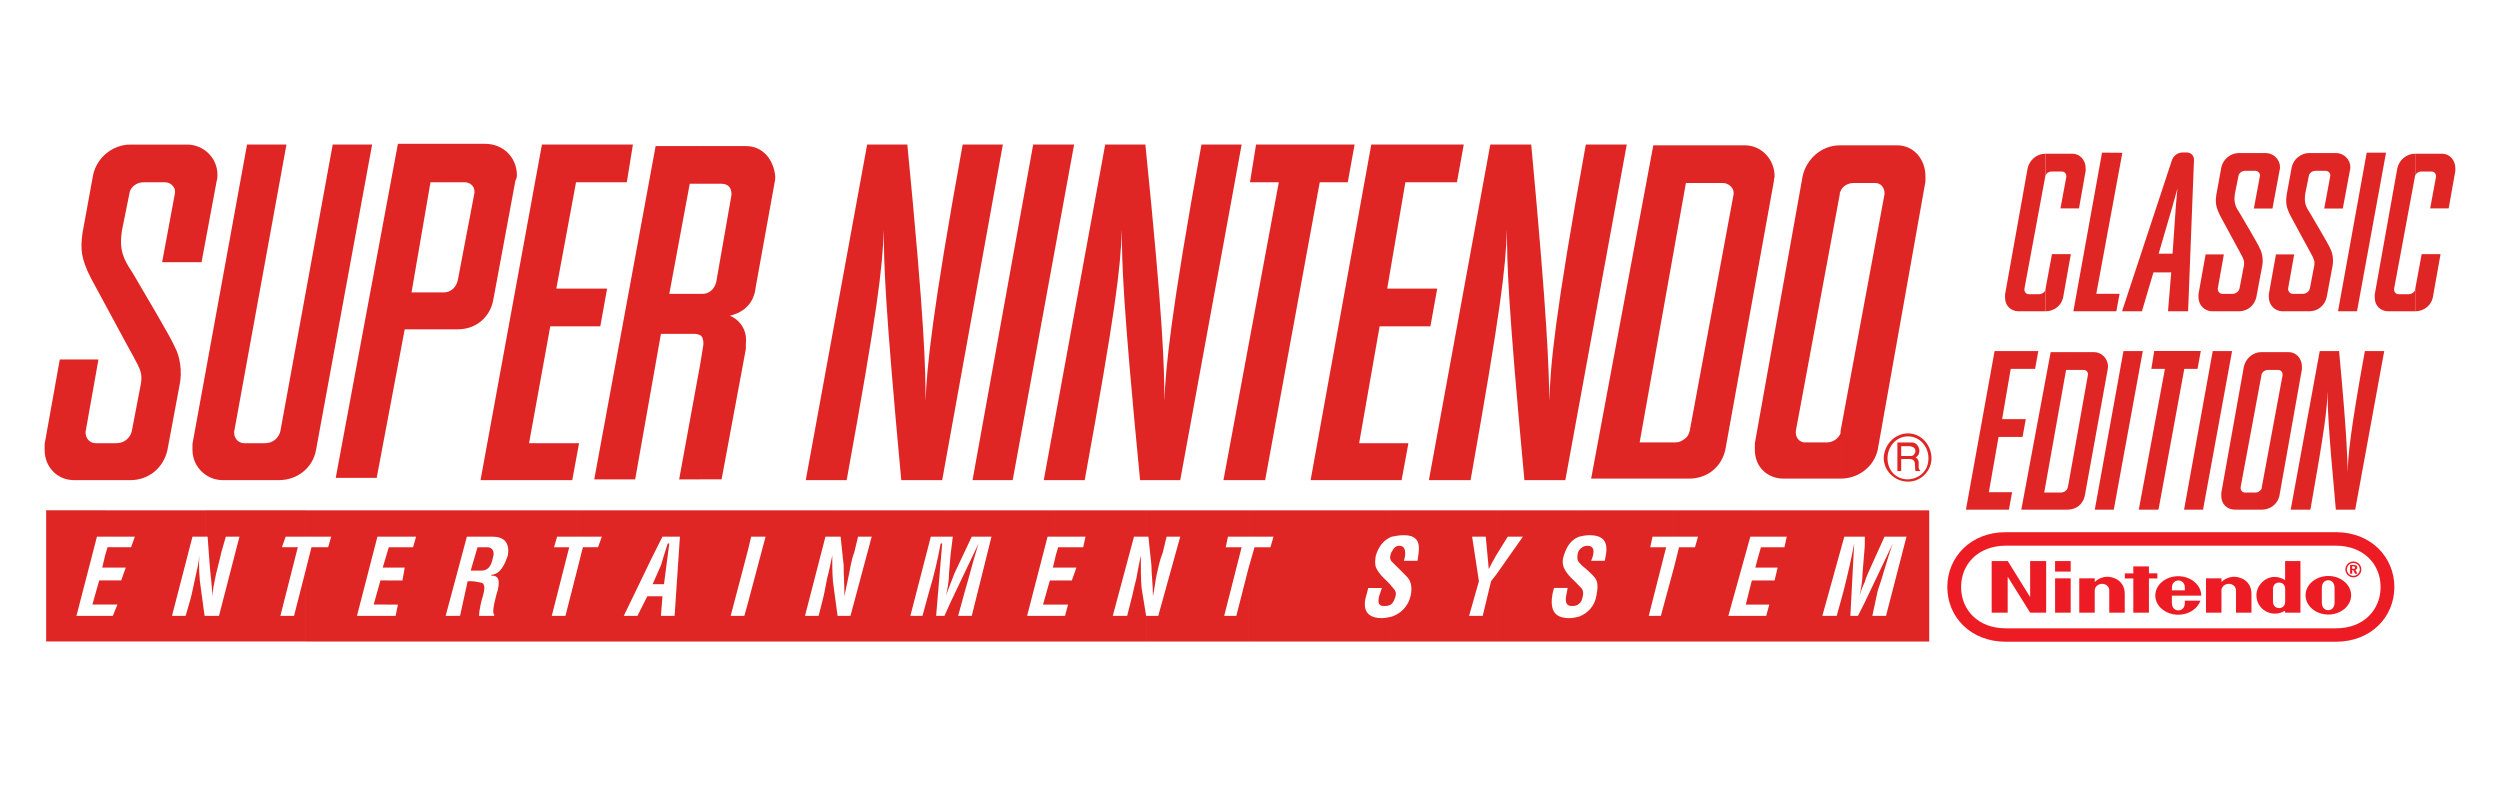 <?xml version="1.0" encoding="UTF-8"?>
<!DOCTYPE svg PUBLIC "-//W3C//DTD SVG 1.0//EN" "http://www.w3.org/TR/2001/REC-SVG-20010904/DTD/svg10.dtd">
<!-- Creator: CorelDRAW 2018 (64 Bit) -->
<svg xmlns="http://www.w3.org/2000/svg" xml:space="preserve" width="1012px" height="318px" version="1.0" shape-rendering="geometricPrecision" text-rendering="geometricPrecision" image-rendering="optimizeQuality" fill-rule="evenodd" clip-rule="evenodd"
viewBox="0 0 1012 318"
 xmlns:xlink="http://www.w3.org/1999/xlink">
 <g id="Camada_x0020_1">
  <g id="_2264214294496">
   <path fill="#0A0794" fill-rule="nonzero" d="M614.31 -1127.01l-1.93 7.51 2.04 -0.2 -0.11 -7.31zm-76.13 -0.98l-0.48 0.31 -0.77 8.81 0.01 0.13c0.03,0.27 0.24,0.49 0.56,0.45l1.52 -0.15c0.38,-0.04 1.26,-0.9 1.29,-1.29l0.67 -7.26c0.02,-0.42 -0.77,-1.21 -1.15,-1.17l-1.65 0.17zm304.34 -34.48l8.52 -0.87 -0.27 3.63 -2.16 0.22 -1.89 25.62 -4.06 0.42 1.88 -25.63 -2.29 0.24 0.27 -3.63zm-37.75 3.85l3.56 -0.36 3.44 14.8 1.26 -15.28 4.07 -0.42 -2.41 29.27 -3.56 0.37 -3.09 -16.51 -1.61 16.99 -4.2 0.42 2.54 -29.28zm-36.86 3.75l7.5 -0.76 -0.15 3.61 -4.07 0.42 -0.74 9.06 3.94 -0.4 -0.2 3.1 -4.07 0.42 -0.66 9.83 4.06 -0.42 -0.27 3.63 -8.01 0.81 2.67 -29.3zm-46.14 4.71l4.7 -0.48 2.46 16.57 5.56 -17.26 4.58 -0.47 -1.92 29.1 -3.56 0.36 0.75 -15.36 -4.82 15.77 -2.54 0.26 -2.34 -15.43 -1.22 15.8 -4.07 0.41 2.42 -29.27zm-42.08 4.28l3.56 -0.36 3.44 14.81 1.26 -15.29 4.07 -0.41 -2.41 29.27 -3.69 0.38 -2.96 -16.53 -1.61 16.99 -4.2 0.43 2.54 -29.29zm-32.8 3.35l3.69 -0.38 -2.54 29.29 -3.56 0.36 2.41 -29.27zm-33.81 3.44l4.83 -0.49 1.4 28.88 -4.83 0.5 -0.03 -6.68 -2.93 0.3 -1.74 6.85 -4.32 0.45 7.62 -29.81zm-42.33 4.31l8.52 -0.86 -0.15 3.61 -2.16 0.22 -2.01 25.63 -4.07 0.42 1.89 -25.62 -2.29 0.23 0.27 -3.63zm-36.35 3.71l8.13 -0.83c1.51,-0.15 2.6,1.08 2.46,2.7l-0.87 10.37c-0.1,1.12 -1.94,2.22 -2.93,2.74l0.51 -0.06 0.01 0.13 0.51 -0.05 0.14 0.11 0.38 -0.04 0.01 0.13 0.26 -0.02 0.01 0.12 0.13 -0.01c0.2,0.29 0.38,1.2 0.4,1.37l-0.89 11.52 -3.68 0.38c0,0 0.95,-10.21 0.97,-10.63 -0.01,-0.45 -0.15,-0.98 -0.27,-1.39 -0.06,-0.3 -0.13,-0.83 -0.5,-1.1l-2.54 0.26 -1.09 13.21 -3.69 0.37 2.54 -29.28zm-35.85 3.65l7.63 -0.78 -0.27 3.63 -3.94 0.4 -0.88 9.08 3.94 -0.4 -0.19 3.1 -3.95 0.4 -0.66 9.83 3.94 -0.4 -0.15 3.61 -8.13 0.83 2.66 -29.3zm-36.99 3.77l8.39 -0.85 -0.15 3.61 -2.16 0.22 -2.01 25.63 -4.06 0.42 1.88 -25.62 -2.29 0.23 0.4 -3.64zm-38.13 3.89l3.55 -0.37 3.44 14.81 1.27 -15.29 4.19 -0.42 -2.53 29.28 -3.56 0.37 -3.1 -16.51 -1.61 16.98 -4.19 0.43 2.54 -29.28zm-35.09 3.57l7.5 -0.76 -0.14 3.61 -4.07 0.41 -0.75 9.07 3.94 -0.4 -0.19 3.1 -4.07 0.41 -0.54 9.82 3.94 -0.4 -0.27 3.62 -8.14 0.83 2.79 -29.31zm682.63 -70.58l4.71 -0.48 2.44 16.44 5.58 -17.13 4.56 -0.6 -1.91 29.1 -3.56 0.36 0.74 -15.36 -4.81 15.77 -2.54 0.26 -2.35 -15.43 -1.21 15.8 -4.2 0.42 2.55 -29.15zm-31.39 3.19l7.62 -0.77 -0.28 3.49 -3.94 0.41 -0.87 9.2 4.07 -0.41 -0.33 2.99 -3.94 0.4 -0.67 9.83 3.94 -0.41 -0.15 3.62 -8.13 0.83 2.68 -29.18zm-33.31 3.4l8.52 -0.87 -0.29 3.5 -2.16 0.22 -1.88 25.62 -4.2 0.43 1.89 -25.62 -2.16 0.22 0.28 -3.5zm-29.62 3.02l6.23 -0.64c1.51,-0.15 2.69,0.95 2.57,2.56l-0.67 7.27 -3.43 0.35 0.28 -4.79c0.07,-1.08 -0.64,-1.86 -1.72,-1.75 -1.06,0.11 -2.03,1.06 -2.09,2.14l-0.28 3.5 0.51 1.23c0.47,0.23 5.74,7.21 5.8,7.76 0.15,0.26 0.16,0.39 0.17,0.5 -0.07,0.95 -0.53,7.37 -0.53,7.37 -0.13,1.48 -1.42,2.84 -2.9,2.99l-5.47 0.56c-1.48,0.15 -2.56,-0.97 -2.43,-2.45l0.53 -7.37 3.69 -0.38 -0.36 5.3c-0.07,1.08 0.69,1.99 1.73,1.88 1.06,-0.11 1.98,-1.17 2.08,-2.27l0.33 -4.27c-0.87,-1.68 -6,-7.61 -6.45,-9.1 -0.21,-0.15 -0.39,-1.06 -0.43,-1.76 -0.04,-0.76 0.46,-5.56 0.46,-5.57l0.11 -0.14 -0.02 -0.25 0.1 -0.27 -0.01 -0.12 0.11 -0.14 -0.01 -0.13 0.11 -0.14 -0.01 -0.13 0.11 -0.14 0.12 -0.14 -0.02 -0.13 0.13 -0.01 0.11 -0.14 0.12 -0.14 0.11 -0.14 0.12 -0.14 0.11 -0.14 0.12 -0.14 0.12 -0.01 0.12 -0.14 0.12 -0.01 0.12 -0.14 0.38 -0.04 0.11 -0.14zm-41.56 4.23l4.57 -0.46 1.74 10.74 4.75 -11.41 4.57 -0.46 -7.72 17.48 -1.06 12.31 -4.07 0.42 0.72 -13.18 -3.5 -15.44zm-29.24 2.98l6.23 -0.63c1.51,-0.16 2.71,0.94 2.57,2.56l-0.67 7.26 -3.43 0.35 0.28 -4.78c0.06,-1.08 -0.64,-1.86 -1.72,-1.75 -1.06,0.11 -2.02,1.05 -2.09,2.14l-0.29 3.5 0.51 1.23c0.5,0.22 5.75,7.2 5.8,7.75 0.14,0.27 0.21,0.39 0.18,0.5 -0.04,0.95 -0.66,7.39 -0.66,7.39 -0.13,1.48 -1.41,2.84 -2.9,2.99l-5.34 0.55c-1.49,0.15 -2.56,-0.98 -2.44,-2.45l0.54 -7.38 3.68 -0.37 -0.36 5.3c-0.06,1.08 0.66,1.99 1.74,1.88 1.02,-0.11 2.02,-1.18 2.08,-2.27l0.33 -4.27c-0.86,-1.69 -6,-7.62 -6.45,-9.11 -0.21,-0.15 -0.39,-1.06 -0.43,-1.75 -0.04,-0.76 0.46,-5.57 0.46,-5.57l0.12 -0.01 -0.03 -0.38 0.1 -0.27 -0.02 -0.13 0.12 -0.14 -0.02 -0.13 0.12 -0.14 -0.01 -0.12 0.11 -0.14 0.11 -0.14 -0.01 -0.13 0.13 -0.01 0.11 -0.14 0.12 -0.14 0.11 -0.14 -0.01 -0.13 0.13 -0.01 0.11 -0.14 0.11 -0.14 0.13 -0.02 0.11 -0.14 0.13 -0.01 0.12 -0.14 0.38 -0.04 0.11 -0.14zm-533.83 49.9l4.32 42.33 725.57 -73.93 -4.31 -42.33 -725.58 73.93zm245.57 -151.27l7.88 -0.81c1.73,-0.17 5.83,3.42 5.67,5.21l-3.5 32.46c-0.13,1.7 -3.87,6.05 -5.53,6.22l-7 0.71c-1.44,0.15 -2.53,-0.7 -2.77,-2.03 -0.02,-0.21 -0.08,-0.51 -0.08,-0.76l3.52 -39.79 0.12 -0.14 0.11 -0.14 0.25 -0.15 0.12 -0.02 0.12 -0.14 0.11 -0.14 0.13 -0.01 0.11 -0.14 0.13 -0.01 0.24 -0.16 0.38 -0.03 -0.01 -0.13zm-101.31 10.32l7.88 -0.8c1.73,-0.18 5.8,3.41 5.67,5.2l-3.49 32.59c-0.15,1.69 -1.99,5.73 -3.64,5.9l-9.78 0.99 -0.15 -0.11 -0.5 0.05 -0.02 -0.13 -0.25 0.03 -0.14 -0.11 -0.13 0.01 -0.14 -0.12 -0.14 -0.11 -0.13 0.01 -0.01 -0.12 -0.14 -0.12 -0.14 -0.11 -0.01 -0.13 -0.14 -0.11 -0.14 -0.12 -0.03 -0.25 -0.14 -0.12 -0.02 -0.25 -0.14 -0.11 -0.02 -0.13c-0.02,-0.21 -0.08,-0.53 -0.07,-0.76l3.65 -39.81c0.63,-0.64 1.44,-1.17 2.31,-1.26zm555.69 -57.14l0.51 -0.05c4.8,-0.49 8.34,3.04 8,7.92l-6.64 86.09c-0.34,4.87 -4.35,9.3 -9.15,9.79 -4.8,0.49 -7.2,-3.28 -6.87,-8.16l6.52 -86.08 0.09 -0.39 0.08 -0.39 0.08 -0.53 0.09 -0.39 0.07 -0.52 0.09 -0.4 0.09 -0.39 0.21 -0.41 0.09 -0.39 0.22 -0.41 0.09 -0.39 0.21 -0.41 0.23 -0.28 0.21 -0.41 0.22 -0.4 0.35 -0.3 0.23 -0.28 0.23 -0.28 0.36 -0.29 0.35 -0.29 0.23 -0.28 0.36 -0.3 0.37 -0.16 0.35 -0.3 0.24 -0.15 0.5 -0.18 0.37 -0.16 0.38 -0.04 0.36 -0.17 0.51 -0.05 0.37 -0.17zm-65.46 6.67l7.5 -0.76c4.8,-0.49 8.46,3.02 8.12,7.9l-7.4 86.17c-0.35,4.88 -4.6,9.33 -9.4,9.82l-7.37 0.75 8.55 -103.88zm54.41 -20.57c-6.97,0.71 -13.04,7.12 -13.56,14.36l-7.54 106.21c-0.5,6.78 4.44,11.62 11.13,10.94l26.82 -2.73c6.73,-0.69 12.71,-6.64 13.27,-13.43l9.07 -106.37c0.63,-7.24 -4.51,-12.51 -11.48,-11.8l-27.71 2.82zm-69.78 7.11l-11.37 131.65 37.11 -3.78c6.74,-0.69 12.71,-6.64 13.27,-13.43l9.07 -106.36c0.62,-7.26 -4.5,-12.52 -11.47,-11.81l-36.61 3.73zm-64.7 6.6l-11.38 131.64 18.82 -1.91 7.49 -76.41 13.61 74.26 16.27 -1.66 11.37 -131.65 -18.81 1.92 -5.71 68.78 -15.27 -66.64 -16.39 1.67zm-41.32 4.21l-12.26 131.74 36.61 -3.73 0.91 -16.28 -18.05 1.84 3.06 -44.37 18.05 -1.84 1.17 -13.73 -18.05 1.84 3.8 -40.84 18.05 -1.84 0.91 -16.28 -34.2 3.49zm-44.74 4.56l-1.42 16.32 10.17 -1.03 -8.56 115.18 18.56 -1.9 8.94 -115.21 9.79 -1 0.91 -16.28 -38.39 3.92zm-63.05 6.42l-11.37 131.65 18.81 -1.92 7.5 -76.41 13.6 74.26 16.27 -1.66 11.38 -131.65 -18.82 1.92 -5.7 68.78 -15.27 -66.64 -16.4 1.67zm-24.79 2.53l-11.37 131.64 16.27 -1.65 11.37 -131.65 -16.27 1.66zm-64.57 6.58l-11.37 131.64 18.68 -1.9 7.5 -76.41 13.6 74.26 16.27 -1.66 11.37 -131.65 -18.68 1.91 -5.83 68.79 -15.27 -66.64 -16.27 1.66zm-87.08 8.87l-11.24 131.63 16.27 -1.65 5.1 -59.6 11.57 -1.18c1.66,1.26 2.11,3.85 2.45,5.14 0.49,1.87 1.06,4.27 1.01,6.19 -0.01,1.91 -4.11,47.81 -4.11,47.81l16.27 -1.65c0,0 4.15,-49.98 4.07,-50.77 -0.05,-0.8 -0.33,-3.31 -1.37,-4.61 -0.68,-0.83 -1.91,-2.77 -3.17,-3.4 -2.42,-1.22 -5.08,-1.92 -5.08,-1.92l-1.14 0.11c4.47,-2.31 12.94,-6.22 13.37,-11.25l4.22 -46.79c0.62,-7.26 -4.5,-12.52 -11.48,-11.8l-36.74 3.74zm-43.72 4.45l-12.27 131.74 36.61 -3.73 0.91 -16.27 -18.05 1.84 2.93 -44.36 18.05 -1.83 1.17 -13.74 -18.05 1.84 3.93 -40.85 18.05 -1.84 0.91 -16.28 -34.19 3.48zm-58.09 5.92l-11.38 131.65 16.27 -1.66 5.23 -59.61 20.72 -2.11c6.74,-0.69 12.59,-6.67 13.15,-13.41l4.22 -46.8c0.61,-7.25 -4.5,-12.51 -11.48,-11.8l-36.73 3.74zm-58.48 5.96l-8.39 119.27c-0.49,6.78 4.56,11.61 11.26,10.93l24.27 -2.47c6.73,-0.69 12.71,-6.64 13.28,-13.43l9.79 -119.41 -15.25 1.55 -9.11 116.01c-0.14,1.68 -1.6,3.24 -3.25,3.41l-12.08 1.23c-1.69,0.17 -2.96,-1.1 -2.85,-2.79l8.6 -115.96 -16.27 1.66zm-46.78 4.77c-6.97,0.71 -13.17,7.13 -13.69,14.37l0.04 0.38 -0.11 0.14 0.04 0.38 -0.1 0.27 0.02 0.25 -0.1 0.27 0.04 0.38 -0.1 0.27 0.04 0.38 -0.09 0.39 -0.09 0.4 -0.05 0.77 -0.16 0.92 -0.04 0.9 -0.16 0.92 -0.03 1.03 -0.15 1.04 -0.13 1.17 -0.15 1.04 -0.17 2.2 -0.13 1.17 -0.15 1.04 -0.03 1.03 -0.15 1.05 -0.15 1.04 -0.02 1.03 -0.04 0.9 -0.18 0.79 -0.03 0.9 0.04 0.38 -0.1 0.27 0.06 0.64 -0.09 0.39 0.05 0.51 -0.1 0.27 0.03 0.25c0.18,3.12 1.05,7.32 2.1,8.01 1.93,6.71 27.97,36.07 27.81,40.96 -0.13,4.9 -1.37,19.4 -1.37,19.4 -0.33,4.89 -3.22,9.07 -8.01,9.55 -4.8,0.49 -8.47,-3 -8.13,-7.9l1.91 -24.09 -17.03 1.74 -2.38 33.38c-0.49,6.78 4.56,11.61 11.26,10.93l24.28 -2.48c6.72,-0.68 12.59,-6.63 13.15,-13.41 0,0 3.13,-31.27 2.88,-33.43 -0.25,-2.18 -0.88,-2.35 -0.88,-2.35 -0.25,-2.49 -23.97,-33.93 -26.17,-34.97 -0.94,-0.43 -2.02,-3.67 -2.25,-5.68 -0.24,-1.98 1.11,-15.65 1.11,-15.65 0.33,-4.88 4.49,-9.19 9.28,-9.68 4.8,-0.49 7.2,3.15 6.86,8.04l-1.52 21.6 17.16 -1.75 2.72 -32.51c0.63,-7.25 -4.5,-12.52 -11.48,-11.81l-25.17 2.57z"/>
   <path fill="#C40A0A" fill-rule="nonzero" d="M1237.52 -1277.65l-43.99 4.38 1.5 -28.69c0.44,-8.35 0.24,-13.5 -0.57,-15.49 -0.82,-1.96 -2.83,-2.8 -6,-2.49 -3.56,0.36 -5.9,1.84 -6.99,4.44 -1.1,2.64 -1.88,8.12 -2.31,16.47l-4 76.68c-0.42,8.04 -0.2,13.21 0.63,15.59 0.84,2.34 2.95,3.34 6.29,3.01 3.24,-0.32 5.44,-1.76 6.56,-4.33 1.13,-2.53 1.93,-8.36 2.4,-17.45l1.09 -20.79 43.99 -4.38 -0.34 6.44c-0.89,17.13 -2.77,29.41 -5.6,36.79 -2.83,7.42 -8.64,14.23 -17.36,20.47 -8.75,6.24 -19.28,9.96 -31.67,11.19 -12.85,1.28 -23.33,0.07 -31.46,-3.66 -8.09,-3.73 -13.31,-9.48 -15.6,-17.28 -2.28,-7.81 -3,-19.79 -2.16,-35.99l2.52 -48.25c0.62,-11.91 1.52,-20.87 2.65,-26.9 1.16,-6.04 3.92,-12.03 8.37,-17.95 4.41,-5.91 10.37,-10.83 17.87,-14.73 7.5,-3.9 16.01,-6.31 25.55,-7.26 12.92,-1.29 23.47,0.09 31.65,4.16 8.15,4.03 13.34,9.58 15.63,16.62 2.25,7.05 2.98,18.27 2.17,33.7l-0.82 15.7zm19.5 -73.64l32.85 -3.27c21.18,-2.11 35.47,-2.6 42.85,-1.43 7.37,1.17 12.9,3.74 16.55,7.7 3.66,3.97 5.86,8.56 6.54,13.79 0.68,5.27 0.63,15.7 -0.18,31.37l-3.02 57.87c-0.78,14.83 -2.01,24.83 -3.69,29.95 -1.69,5.15 -4.38,9.33 -8.05,12.5 -3.71,3.18 -8.19,5.57 -13.48,7.24 -5.26,1.63 -13.15,2.97 -23.65,4.02l-55.35 5.51 8.63 -165.25zm42.52 23.82l-5.68 108.84c6.23,-0.62 10.14,-2.25 11.69,-4.87 1.59,-2.65 2.65,-9.48 3.23,-20.51l3.35 -64.28c0.39,-7.48 0.39,-12.26 0.04,-14.34 -0.38,-2.08 -1.37,-3.5 -3.06,-4.3 -1.66,-0.84 -4.84,-1.01 -9.57,-0.54z"/>
   <path fill="#069C07" fill-rule="nonzero" d="M401.4 -1319.76l13.36 -1.38 -4.36 15.97 14.64 -1.52 4.35 -15.97 13.43 -1.38 -12.48 45.74 -13.43 1.38 5.06 -18.52 -14.63 1.51 -5.06 18.52 -13.36 1.39 12.48 -45.74zm66.52 30.25l-15.16 1.56 -4.23 7.77 -13.66 1.41 28.78 -47.43 14.64 -1.51 3.74 44.06 -14.01 1.45 -0.1 -7.31zm-0.13 -9.61l-0.25 -15.95 -9.23 16.93 9.48 -0.98zm51.33 -6.55l10.7 2.53c-1.73,3.55 -3.76,6.58 -6.1,9.08 -2.33,2.51 -4.9,4.48 -7.74,5.92 -2.84,1.45 -6.19,2.37 -10.07,2.77 -4.72,0.49 -8.36,0.16 -10.96,-0.97 -2.59,-1.14 -4.46,-3.41 -5.64,-6.82 -1.18,-3.41 -0.99,-7.96 0.55,-13.62 2.07,-7.56 5.56,-13.57 10.48,-18.03 4.92,-4.45 10.87,-7.04 17.84,-7.76 5.45,-0.57 9.43,0.15 11.92,2.16 2.48,2.01 3.83,5.34 4.02,10.02l-12.54 3.98c-0.04,-1.34 -0.2,-2.31 -0.47,-2.9 -0.47,-1 -1.16,-1.74 -2.08,-2.2 -0.93,-0.47 -2.06,-0.64 -3.4,-0.5 -3.04,0.32 -5.72,1.85 -8.03,4.58 -1.74,2.03 -3.18,5.1 -4.29,9.17 -1.38,5.07 -1.6,8.46 -0.65,10.19 0.94,1.72 2.74,2.45 5.38,2.18 2.56,-0.27 4.7,-1.22 6.42,-2.88 1.72,-1.65 3.27,-3.95 4.66,-6.9zm25.62 -28.9l13.36 -1.39 -4.71 17.28 18.73 -18.72 17.78 -1.84 -20.49 18.82 8.74 26.84 -16.46 1.7 -4 -17.83 -9.03 8.36 -3.04 11.13 -13.36 1.38 12.48 -45.73z"/>
   <path fill="#009600" fill-rule="nonzero" d="M1052.11 -1125.25l26.48 -3.02 4.27 39.42 15.94 -41.72 26.37 -3 -9.57 66.66 -16.42 1.87 7.29 -50.82 -19.97 52.26 -14.89 1.7 -5.35 -49.38 -7.29 50.82 -16.43 1.87 9.57 -66.66zm75.99 35.23l19.24 -3.4c-0.05,3.12 0.45,5.44 1.49,6.95 1.68,2.44 4.44,3.46 8.28,3.02 2.86,-0.33 5.17,-1.26 6.91,-2.82 1.75,-1.55 2.76,-3.24 3.02,-5.06 0.24,-1.72 -0.26,-3.19 -1.53,-4.39 -1.27,-1.19 -4.51,-2.08 -9.7,-2.69 -8.52,-1.02 -14.39,-3 -17.66,-5.94 -3.3,-2.92 -4.58,-6.99 -3.83,-12.21 0.49,-3.41 1.92,-6.75 4.29,-10.01 2.38,-3.28 5.63,-6 9.76,-8.18 4.14,-2.18 9.59,-3.65 16.35,-4.42 8.31,-0.95 14.4,-0.09 18.3,2.6 3.9,2.67 5.77,7.42 5.61,14.24l-19.05 3.3c-0.06,-2.97 -0.8,-5.05 -2.21,-6.23 -1.42,-1.2 -3.55,-1.63 -6.38,-1.31 -2.33,0.27 -4.17,0.98 -5.49,2.12 -1.33,1.15 -2.1,2.46 -2.31,3.91 -0.15,1.06 0.2,1.95 1.03,2.69 0.8,0.78 2.92,1.34 6.35,1.69 8.5,0.94 14.49,2.2 17.99,3.75 3.51,1.56 5.93,3.7 7.23,6.45 1.3,2.73 1.69,5.92 1.17,9.57 -0.62,4.27 -2.33,8.34 -5.15,12.22 -2.83,3.86 -6.43,6.97 -10.84,9.31 -4.4,2.33 -9.74,3.85 -16.03,4.57 -11.04,1.26 -18.38,-0.06 -22.01,-3.94 -3.62,-3.87 -5.23,-9.14 -4.83,-15.79zm117.69 -57.29l20.06 -2.28 -5.7 39.71c-0.56,3.92 -1.7,7.72 -3.4,11.34 -1.69,3.65 -4.01,6.92 -6.94,9.83 -2.94,2.91 -5.88,5.05 -8.83,6.44 -4.11,1.92 -8.91,3.19 -14.37,3.82 -3.16,0.36 -6.58,0.52 -10.25,0.49 -3.67,-0.02 -6.67,-0.56 -8.99,-1.63 -2.32,-1.06 -4.34,-2.71 -6.06,-4.96 -1.73,-2.24 -2.78,-4.64 -3.18,-7.19 -0.63,-4.09 -0.71,-7.78 -0.24,-11.05l5.7 -39.71 20.06 -2.28 -5.84 40.65c-0.52,3.63 0.06,6.36 1.72,8.17 1.67,1.82 4.25,2.54 7.73,2.14 3.43,-0.39 6.28,-1.71 8.54,-3.95 2.24,-2.22 3.63,-5.19 4.16,-8.88l5.83 -40.66zm23.63 31.93l26.23 -2.99 -2.05 14.34 -26.23 2.99 2.05 -14.34zm78.1 -44.61l-9.73 67.78 -18.24 2.07 6.36 -44.34c-3.28,2.63 -6.4,4.8 -9.37,6.53 -2.98,1.73 -6.63,3.49 -10.98,5.25l2.17 -15.08c6.43,-2.75 11.56,-5.75 15.36,-8.99 3.82,-3.26 6.99,-7.1 9.51,-11.52l14.92 -1.7z"/>
  </g>
  <g id="_2264214307840">
   <path id="Fill-3" fill="#ED1C24" d="M945.54 254.34l-133.57 0c-11.26,0.05 -18.12,-7.49 -18.12,-16.72 0,-9.25 6.89,-16.72 18.12,-16.73l133.57 0c11.22,0.01 18.13,7.48 18.13,16.73 0,9.23 -6.87,16.77 -18.13,16.72l0 0zm0.06 -38.91l-133.69 0c-14.14,-0.03 -23.64,10.08 -23.64,22.22 0,12.12 9.47,22.12 23.67,22.13l133.64 0c14.19,-0.01 23.66,-10.01 23.66,-22.13 0,-12.14 -9.51,-22.25 -23.64,-22.22l0 0zm7.04 17.67c-1.45,0 -2.62,-1.16 -2.62,-2.59 0,-1.44 1.17,-2.62 2.62,-2.62 1.43,0 2.61,1.18 2.61,2.62 0,1.43 -1.18,2.59 -2.61,2.59l0 0zm0 -5.81c-1.79,0 -3.23,1.44 -3.23,3.22 0,1.77 1.44,3.21 3.23,3.21 1.78,0 3.23,-1.44 3.23,-3.21 0,-1.78 -1.45,-3.22 -3.23,-3.22l0 0zm-0.03 2.97l-0.43 0 0 -1.03 0.38 0c0.53,0 0.79,0.16 0.79,0.53 0,0.36 -0.24,0.5 -0.74,0.5l0 0zm1.63 -0.55c0,-0.69 -0.5,-1.03 -1.53,-1.03l-1.4 0 0 3.56 0.87 0 0 -1.46 0.43 0 0.69 1.46 0.96 0 -0.79 -1.59c0.48,-0.13 0.77,-0.47 0.77,-0.94l0 0zm-74.64 6.52c0.48,-0.85 1.4,-1.26 2.21,-1.26 0.83,0 1.73,0.41 2.23,1.26 0.39,0.7 0.41,1.52 0.4,2.73l-5.26 0c-0.01,-1.21 0.01,-2.03 0.42,-2.73l0 0zm11.47 4.9c0,-4.31 -4.17,-7.88 -9.31,-7.88 -5.13,0 -9.3,3.48 -9.3,7.8 0,4.3 4.17,7.79 9.3,7.79 4.26,0 7.86,-2.42 8.96,-5.7l-6.31 0c0,0 0.02,0.07 0.02,0.84 0,2.55 -1.69,3.11 -2.62,3.11 -0.93,0 -2.63,-0.56 -2.63,-3.11l0 -2.84 11.89 -0.01zm13.21 -7.65c-2.08,0.06 -3.82,0.94 -5.03,2.09 -0.01,-0.34 0,-1.45 0,-1.45l-6.27 0 0 13.88 6.27 0c0,0 -0.01,-8.53 -0.01,-9.12 0,-1.2 1.28,-2.55 2.99,-2.55 1.73,0 2.89,1.35 2.89,2.55l0 9.12 6.27 0 0 -7.55c0.04,-5.5 -4.74,-7.04 -7.11,-6.97l0 0zm-51.3 0c-2.09,0.06 -3.81,0.94 -5.03,2.09l0 -1.45 -6.27 0 0.01 13.88 6.26 0 0 -9.12c0,-1.2 1.28,-2.55 3,-2.55 1.72,0 2.88,1.35 2.88,2.55l0 9.12 6.27 0 0 -7.55c0.03,-5.5 -4.75,-7.04 -7.12,-6.97l0 0zm72.06 7.51l0 2.46c0,2.15 -1.49,2.71 -2.46,2.71 -1.02,0 -2.48,-0.56 -2.48,-2.71l0 -2.47 0 -2.47c0,-2.15 1.46,-2.69 2.48,-2.69 0.97,0 2.46,0.54 2.46,2.69l0 2.48zm-0.03 -6.18c-1.02,-0.57 -2.09,-1.1 -3.58,-1.24 -4.56,-0.41 -8.03,3.6 -8.03,7.26 0,4.85 3.75,6.63 4.32,6.89 2.13,0.98 4.86,0.98 7.26,-0.51 0,0.12 0.01,0.8 0.01,0.8l6.23 0 0 -20.88 -6.21 0 0 7.68zm20.03 9.09c0,2.2 -1.32,3.11 -2.58,3.11 -1.27,0 -2.58,-0.91 -2.58,-3.11l0 -3 0 -2.9c0,-2.2 1.32,-3.11 2.58,-3.11 1.26,0 2.57,0.91 2.57,3.11 0,0.85 0,2.39 0.01,2.95l0 2.95zm-2.54 -10.74c-5.09,0 -9.21,3.5 -9.21,7.8 0,4.31 4.12,7.81 9.21,7.81 5.1,0 9.24,-3.5 9.24,-7.81 0,-4.3 -4.14,-7.8 -9.24,-7.8l0 0zm-110.61 -1.77l6.32 0 0 -4.27 -6.32 0 0 4.27zm0.01 16.62l6.31 0 0 -13.89 -6.31 0 0 13.89zm41.4 -13.86l0 -2.06 -3.41 0 0 -2.81 -6.33 0 0.01 2.82 -3.44 0 0 2.05 3.44 0 -0.01 13.86 6.33 0 0 -13.86 3.41 0zm-51.5 7.55l-9.04 -14.57 -6.53 0 0 20.88 6.48 0 0 -14.57 9.1 14.57 6.47 0 0 -20.88 -6.48 0 0 14.57z"/>
   <path id="Fill-6" fill="#E02625" d="M780.95 259.68l-26.08 0 0 -15.87 11.35 -23.81c-2.45,6.71 -3.99,13.13 -6.14,19.23l-2.15 10.07 5.53 0 8.29 -32.05 -8.9 0 -6.76 14.96c-0.3,0.92 -0.92,2.13 -1.22,3.36l0 -14.65 0 -3.67 0 -10.68 26.08 0 0 53.11zm-26.08 0l-43.27 0 0 -10.38 3.37 0 1.23 -4.57 -4.6 0 0 -9.77 6.75 0 1.23 -5.19 -7.98 0 0 -3.97 1.23 -4.28 9.51 0 0.92 -4.27 -11.66 0 0 -10.68 43.27 0 0 10.68 -8.29 0 -8.9 32.05 5.83 0 2.76 -10.07c1.54,-6.1 3.07,-12.52 4.3,-19.23l-1.54 29.3 3.07 0 2.77 -5.49 0 15.87zm0 -38.76l-0.92 11.29c0,2.75 -0.62,6.41 -1.23,8.85 0.61,-1.83 1.23,-3.66 2.15,-5.49l0 -14.65zm-43.27 38.76l-34.07 0 0 -29.61 2.15 -8.55 6.45 0 1.22 -4.27 -9.82 0 0 -10.68 34.07 0 0 10.68 -3.07 0 -8.9 32.05 11.97 0 0 10.38zm0 -33.88l-1.05 3.97 1.05 0 0 -3.97zm0 9.16l-2.46 0 -2.45 9.77 4.91 0 0 -9.77zm-34.07 24.72l-38.35 0 0 -10.07c3.37,-1.22 6.44,-4.28 7.05,-8.55 0.62,-3.05 0.62,-5.19 -0.3,-6.72 -1.23,-1.83 -3.84,-4 -5.68,-5.53 -0.31,-0.31 -0.6,-0.66 -1.07,-1.18l0 -4.88c0.92,-1.23 2.15,-1.83 3.37,-1.83 3.38,0 2.76,3.35 1.53,6.1l5.53 0c0.61,-3.36 2.76,-10.38 -6.14,-10.38 -1.53,0 -3.07,0.31 -4.29,0.61l0 -10.68 38.35 0 0 10.68 -8.59 0 -0.92 4.27 6.44 0 -7.05 27.78 4.91 0 5.21 -19.23 0 29.61zm-38.35 -15.26c0.92,-0.61 1.2,-1.53 1.53,-3.05 0.41,-1.88 -0.11,-2.9 -0.92,-3.67 -0.31,-0.29 -0.31,-0.3 -0.61,-0.61l0 7.33zm0 15.26l-33.45 0 0 -27.17 10.74 -15.26 -6.14 0 -4.6 7.42 0 -1.31 0 -16.79 33.45 0 0 10.68c-3.07,1.22 -4.92,3.67 -6.14,7.63 -0.62,1.83 -0.62,3.36 0,4.89 1.53,3.36 3.99,4.88 6.14,7.32l0 7.33c-0.62,0.61 -1.54,0.91 -2.77,0.91 -2.76,0 -3.01,-2 -2.13,-5.63l0.29 -1.69 -5.52 0 -0.61 2.44c-0.93,5.49 0,9.77 6.75,9.77 1.53,0 2.76,-0.31 3.99,-0.61l0 10.07zm0 -36.93c-0.31,0.61 -0.5,1.11 -0.58,1.69 -0.22,1.54 -0.04,2.58 0.58,3.19l0 -4.88zm-33.45 36.93l-42.35 0 0 -10.07c3.68,-1.22 6.73,-4.2 7.67,-8.55 0.72,-3.35 0.04,-5.87 -1.27,-7.3 -1.76,-1.91 -3.33,-3.38 -4.87,-4.91 -0.61,-0.61 -0.92,-0.91 -1.53,-1.53l0 -3.96c0.78,-1.47 1.53,-2.44 3.07,-2.44 2.76,0 2.76,3.35 1.84,6.1l5.52 0c0.31,-3.36 2.76,-10.38 -5.52,-10.38 -1.84,0 -3.38,0.31 -4.91,0.61l0 -10.68 42.35 0 0 18.08c-1.19,2.02 -2.15,3.9 -3.07,5.73l-0.47 -5.01 -0.76 -8.12 -5.52 0 2.76 18.01 -3.99 14.04 5.52 0 3.38 -14.04 2.15 -2.75 0 27.17zm-42.35 -15.26c0.61,-0.61 1.11,-1.55 1.53,-3.05 0.46,-1.67 -0.29,-2.61 -1.05,-3.42 -0.17,-0.18 -0.48,-0.55 -0.48,-0.55l0 7.02zm0 15.26l-58 0 0 -29.61 2.45 -8.55 6.45 0 1.22 -4.27 -10.12 0 0 -10.68 58 0 0 10.68c-3.07,1.22 -5.22,3.67 -6.45,7.63 -0.3,1.83 -0.47,3.77 0.16,5.04 1.7,3.43 4.14,4.73 6.29,7.48l0 7.02c-0.62,0.61 -1.54,0.91 -3.07,0.91 -2.76,0 -2.76,-2.13 -1.54,-5.49l0.62 -1.83 -5.53 0 -0.61 2.44c-1.84,5.49 -0.61,9.77 6.14,9.77 1.22,0 2.76,-0.31 3.99,-0.61l0 10.07zm0 -36.32c-0.24,0.38 -0.24,0.34 -0.38,0.76 -0.53,1.56 -0.24,2.59 0.38,3.2l0 -3.96zm-58 36.32l-41.12 0 0 -10.38 4.6 0 8.9 -32.05 -5.52 0 -1.54 6.41c-1.23,3.05 -1.84,6.11 -2.45,8.85 -0.62,2.75 -0.92,6.11 -1.54,8.86 0,-4.89 -0.61,-8.86 -0.61,-12.52l-1.23 -11.6 -0.61 0 0 -10.68 41.12 0 0 10.68 -8.29 0 -0.92 4.27 6.45 0 -7.06 27.78 4.91 0 4.91 -19.23 0 29.61zm-41.12 0l-36.83 0 0 -10.38 3.69 0 1.22 -4.57 -4.91 0 0 -9.77 6.45 0 1.84 -5.19 -8.29 0 0 -5.19 0.92 -3.06 10.13 0 0.92 -4.27 -11.97 0 0 -10.68 36.83 0 0 10.68 -5.22 0 -8.59 32.05 5.83 0 1.53 -6.1c0.62,-2.14 1.23,-5.5 2.15,-8.86 0.62,-3.35 1.23,-6.71 1.84,-9.46 0,5.5 0,9.46 0.31,13.13l1.84 11.29 0.31 0 0 10.38zm-36.83 0l-42.65 0 0 -15.87 11.35 -23.81c-2.15,6.71 -3.68,13.13 -5.52,19.23l-2.76 10.07 5.52 0 7.98 -32.05 -7.98 0 -7.06 14.96c-0.31,0.92 -0.92,2.44 -1.53,3.97l0 -11.6 0.92 -7.33 -0.92 0 0 -10.68 42.65 0 0 10.68 -3.37 0 -8.29 32.05 11.66 0 0 10.38zm0 -35.1l-1.22 5.19 1.22 0 0 -5.19zm0 10.38l-2.45 0 -2.76 9.77 5.21 0 0 -9.77zm-42.65 24.72l-45.42 0 0 -10.38 4.91 0 8.59 -32.05 -5.52 0 -1.54 6.41c-1.22,3.05 -1.53,6.11 -2.14,8.85 -0.62,2.75 -1.23,6.11 -1.84,8.86 0,-4.89 -0.31,-8.86 -0.31,-12.52l-1.23 -11.6 -0.92 0 0 -10.68 45.42 0 0 10.68 -7.98 0 -8.28 32.05 4.9 0 2.76 -10.07c1.85,-6.1 3.38,-12.52 4.61,-19.23l0.61 0 -2.45 29.3 3.37 0 2.46 -5.49 0 15.87zm0 -35.1l-0.62 7.63c0,2.75 -0.61,6.41 -1.22,8.85 0.61,-1.52 1.22,-3.36 1.84,-4.88l0 -11.6zm-45.42 35.1l-36.52 0 0 -15.87 7.06 -26.56 -5.83 0 -1.23 5.19 0 -15.87 36.52 0 0 10.68 -5.22 0 -8.28 32.05 5.52 0 1.54 -6.1c0.61,-2.14 1.22,-5.5 1.84,-8.86 0.92,-3.35 1.53,-6.71 2.14,-9.46 0,5.5 0,9.46 0.62,13.13l1.53 11.29 0.31 0 0 10.38zm-36.52 0l-35.29 0 0 -10.38 5.53 0 2.15 -32.05 -7.06 0 -0.62 1.22 0 -11.9 35.29 0 0 15.87 -7.06 26.86 5.53 0 1.53 -5.49 0 15.87zm-35.29 -10.38l0.62 -7.93 -0.62 0 0 7.93zm0 -12.82l1.23 0c0,0 1.88,-14.59 2.15,-16.48l-0.61 0c-0.61,1.63 -2.77,8.85 -2.77,8.85l0 7.63zm0 23.2l-3.68 0 0 -18.31 3.68 0 0 7.93 0 10.38zm-3.68 -53.11l3.68 0 0 11.9 -3.68 7.33 0 -19.23zm3.68 22.28l0 7.63 -3.37 0 3.37 -7.63zm-3.68 30.83l-30.38 0 0 -28.38 2.45 -9.78 6.14 0 1.54 -4.27 -10.13 0 0 -10.68 30.38 0 0 19.23 -11.36 23.5 5.53 0 3.99 -7.93 1.84 0 0 18.31zm-30.38 0l-40.2 0 0 -24.11c0.7,0.11 1.03,0.17 1.53,0.3 1.88,0.5 1.23,3.36 0.62,5.5 -0.62,1.83 -1.54,6.1 -1.54,7.93l6.14 0 0 -0.61c-1.23,-0.61 0.92,-8.24 1.53,-10.07 0.62,-3.36 0.62,-5.65 -2.76,-5.65l0 -0.27c3.99,-0.3 5.53,-4.46 6.76,-7.82 0.91,-5.49 -1.85,-7.63 -6.14,-7.63l-6.14 0 0 -10.68 40.2 0 0 10.68 -7.98 0 -1.23 4.27 6.14 0 -7.06 27.78 5.53 0 4.6 -18 0 28.38zm-40.2 -28.69l1.53 0c2.46,0 3.99,-1.53 4.61,-4.89 1.22,-3.35 -0.62,-4.58 -2.15,-4.58l-3.99 0 0 0.04 0 9.43zm0 28.69l-36.82 0 0 -10.38 3.68 0 0.92 -4.57 -4.6 0 0 -9.77 6.44 0 0.92 -5.19 -7.36 0 0 -5.19 0.92 -3.06 9.82 0 1.22 -4.27 -11.96 0 0 -10.68 36.82 0 0 10.68 -4.3 0 -8.59 32.05 5.83 0 3.07 -14.04 1.23 0c0.92,0 1.83,0.12 2.76,0.31l0 24.11zm0 -38.12l-2.76 9.43 2.76 0 0 -9.43zm-36.82 38.12l-32.84 0 0 -28.38 2.45 -9.78 6.76 0 1.22 -4.27 -10.43 0 0 -10.68 32.84 0 0 10.68 -3.69 0 -8.28 32.05 11.97 0 0 10.38zm0 -35.1l-1.54 5.19 1.54 0 0 -5.19zm0 10.38l-2.46 0 -2.76 9.77 5.22 0 0 -9.77zm-32.84 24.72l-40.51 0 0 -10.38 5.53 0 8.28 -32.05 -5.52 0 -1.84 6.41c-0.62,3.05 -1.54,6.11 -2.15,8.85 -0.61,2.75 -1.23,6.11 -1.54,8.86 0,-4.89 -0.74,-8.79 -0.99,-12.61l-0.85 -11.51 -0.92 0 0 -10.68 40.51 0 0 10.68 -7.98 0 -1.53 4.27 6.44 0 -7.06 27.78 5.53 0 4.6 -18 0 28.38zm-40.51 0l-40.51 0 0 -10.38 3.07 0 1.85 -4.57 -4.92 0 0 -9.77 6.45 0 1.84 -5.19 -8.29 0 0 -5.19 0.93 -3.06 9.51 0 1.53 -4.27 -11.97 0 0 -10.68 40.51 0 0 10.68 -5.21 0 -8.29 32.05 5.52 0 1.8 -6.19c0.75,-2.6 1.29,-5.64 2.02,-8.86 0.76,-3.33 1.55,-6.56 1.71,-9.37 -0.24,4.18 0,9.46 0.61,13.13l1.54 11.29 0.3 0 0 10.38zm-40.51 0l-23.93 0 0 -53.11 23.93 0 0 10.68 -3.37 0 -8.29 32.05 11.66 0 0 10.38zm0 -35.1l-1.22 5.19 1.22 0 0 -5.19zm0 10.38l-2.45 0 -2.76 9.77 5.21 0 0 -9.77z"/>
   <path id="Fill-8" fill="#E02625" d="M53.66 110.41c2.77,4.89 15.65,26.26 17.19,30.22 1.84,3.36 3.07,9.47 1.84,15.27l-4.91 26.25c-1.53,7.02 -7.37,12.21 -15.04,12.21l-22.71 0c-7.06,0 -11.96,-5.5 -11.96,-12.21l0 -2.44 6.13 -34.19 15.65 0 -5.21 29.3 0 0.31c0,2.44 1.84,4.27 3.99,4.27l8.59 0c3.07,0 5.52,-2.14 6.14,-4.88l3.68 -19.23c0.61,-3.97 0,-5.5 -3.38,-11.6 -2.76,-4.89 -13.5,-25.04 -16.87,-31.14 -4,-7.93 -4.3,-11.6 -3.38,-18.31l4.3 -23.51c1.53,-7.02 7.97,-12.21 15.03,-12.21l23.02 0c6.44,0 12.27,5.19 12.27,12.21 0,0.61 0,1.53 -0.3,2.44l-6.14 32.97 -15.96 0 5.22 -28.08 0 -0.61c0,-1.83 -1.84,-3.66 -3.99,-3.66l-8.9 0c-2.76,0 -5.22,2.13 -5.52,4.27l-3.07 15.26c-1.23,7.94 0.61,11.6 4.29,17.09z"/>
   <path id="Fill-11" fill="#E02625" d="M94.78 174.82l0 0.31c0,2.44 1.84,4.27 3.99,4.27l8.6 0c3.06,0 5.52,-2.14 6.13,-4.88l21.18 -116 15.96 0 -22.71 123.63c-1.23,7.02 -7.37,12.21 -15.04,12.21l-22.71 0c-6.75,0 -12.27,-5.5 -12.27,-12.21l0 -2.44 22.09 -121.19 15.96 0 -21.18 116.3z"/>
   <polygon id="Fill-13" fill="#E02625" points="219.37,58.52 256.2,58.52 253.74,73.78 233.18,73.78 225.2,116.82 245.76,116.82 243,132.09 222.75,132.09 214.16,179.4 234.41,179.4 231.65,194.36 194.52,194.36 "/>
   <path id="Fill-15" fill="#E02625" d="M326.17 194.36l24.85 -135.84 16.27 0c7.06,72.65 7.36,90.35 7.36,103.79 0.61,-14.04 2.46,-34.5 15.04,-103.79l16.26 0 -24.55 135.84 -16.57 0c-6.75,-72.65 -7.06,-87.91 -7.06,-101.35 -0.61,16.18 -2.45,32.06 -15.04,101.35l-16.56 0z"/>
   <polygon id="Fill-17" fill="#E02625" points="409.94,194.36 393.68,194.36 418.23,58.52 434.8,58.52 "/>
   <polygon id="Fill-19" fill="#E02625" points="545.58,73.79 534.23,73.79 512.13,194.36 495.25,194.36 517.66,73.79 505.99,73.79 508.45,58.52 548.34,58.52 "/>
   <polygon id="Fill-21" fill="#E02625" points="555.09,58.52 592.53,58.52 589.77,73.78 568.9,73.78 561.54,116.82 581.79,116.82 579.03,132.09 558.47,132.09 550.18,179.4 570.13,179.4 567.37,194.36 530.54,194.36 "/>
   <path id="Fill-23" fill="#E02625" d="M422.52 194.36l24.86 -135.84 16.27 0c7.36,72.65 7.67,90.35 7.67,103.79 0.61,-14.04 2.45,-34.5 15.03,-103.79l16.27 0 -24.86 135.84 -16.26 0c-7.06,-72.65 -7.37,-87.91 -7.37,-101.35 -0.61,16.18 -2.45,32.06 -15.04,101.35l-16.57 0z"/>
   <path id="Fill-25" fill="#E02625" d="M578.42 194.36l24.85 -135.84 16.57 0c6.76,72.65 7.06,90.35 7.37,103.79 0.3,-14.04 2.15,-34.5 14.73,-103.79l16.57 0 -24.86 135.84 -16.57 0c-6.75,-72.65 -7.06,-87.91 -7.06,-101.35 -0.61,16.18 -2.45,32.06 -14.73,101.35l-16.87 0z"/>
   <path id="Fill-27" fill="#E02625" d="M179.17 58.22l17.19 0c7.37,0 12.89,5.49 12.89,12.82 0,0.3 0,0.92 -0.62,2.13l-8.9 47.93c-1.22,7.33 -7.05,12.21 -14.42,12.21l-6.14 0 0 -14.96 0.62 0c2.76,0 4.91,-2.14 5.52,-4.88l6.75 -35.41 0 -0.61c0,-2.14 -1.84,-3.67 -3.99,-3.67l-8.9 0 0 -15.56zm-43.27 135.22l25.17 -135.22 18.1 0 0 15.56 -4.91 0 -7.67 44.57 12.58 0 0 14.96 -15.34 0 -11.35 60.13 -16.58 0z"/>
   <path id="Fill-29" fill="#E02625" d="M284.74 139.41l0 -0.3c0,-1.53 -0.31,-2.75 -1.23,-3.36l0 -16.79 0.92 0c2.76,0 4.91,-2.14 5.52,-4.88l6.14 -35.11 0 -0.61c0,-2.13 -1.23,-3.97 -3.99,-3.97l-8.59 0 0 -15.26 18.41 0c6.75,0 11.28,5.33 11.9,12.35 0,0.61 0,1.34 -0.24,2.3l-7.67 42.43c-0.61,6.11 -4.3,10.08 -10.43,11.6 4.29,1.83 7.06,6.11 6.44,11.3l0 2.14 -9.82 52.8 -8.59 0 0 -47.01 1.23 -7.63zm-1.23 -3.66c-0.61,-0.31 -1.53,-0.61 -2.46,-0.61l-13.5 0 -10.43 58.91 -16.57 0 24.85 -134.92 18.11 0 0 15.26 -4.3 0 -8.28 44.57 12.58 0 0 16.79zm0 58.3l0 -47.01 -8.59 47.01 8.59 0z"/>
   <path id="Fill-31" fill="#E02625" d="M682.75 58.83l23.63 0c6.45,0 11.97,5.49 11.97,12.51 0,0.62 -0.31,1.23 -0.31,2.14l-19.64 108.67c-1.53,6.71 -7.06,11.6 -14.73,11.6l-0.92 0 0 -16.79c0.62,-0.61 0.92,-1.53 1.23,-2.44l17.71 -95.5c0.06,-0.27 0.09,-0.35 0.09,-0.96 0,-2.14 -2.15,-3.97 -4.3,-3.97l-14.73 0 0 -15.26zm-13.5 0l13.5 0 0 15.26 -0.3 0 -18.72 105 14.42 0c1.84,0 3.37,-0.91 4.6,-2.13l0 16.79 -38.66 0 25.16 -134.92z"/>
   <path id="Fill-33" fill="#E02625" d="M745.05 58.83l23.01 0c6.45,0 11.36,5.49 11.36,12.51l0 2.14 -19.33 108.67c-1.54,6.71 -7.68,11.6 -15.04,11.6l0 -18.32 0 -0.91 17.79 -95.85 0 -0.61c0,-2.14 -1.53,-3.97 -3.67,-3.97l-8.91 0c-2.45,0 -4.6,1.53 -5.21,3.36l0 -18.62zm-0.31 0l0.31 0 0 18.62c-0.31,0.3 -0.31,0.61 -0.31,1.22l-17.8 95.85 0 0.61c0,2.13 1.54,3.96 3.68,3.96l8.9 0c2.46,0 4.61,-1.52 5.53,-3.66l0 18.32 -23.02 0c-6.75,0 -11.66,-4.89 -11.66,-11.6l0 -2.75 19.33 -108.06c1.54,-7.02 7.68,-12.51 15.04,-12.51l0 0z"/>
   <path id="Fill-35" fill="#E02625" d="M772.36 179.1l1.53 0c1.54,0 2.77,1.22 3.07,3.05 0,0.91 0,2.13 -1.53,3.05 2.45,1.22 0.3,4.27 1.84,5.19l0 0.3 -1.84 0c-0.61,-1.83 0.61,-4.58 -2.15,-4.88l-0.92 0 0 -1.22 1.22 0c1.85,0 3.08,-3.66 -0.61,-3.97l-0.61 0 0 -1.52zm0 15.87c5.52,0 9.51,-4.58 9.51,-9.46 0,-5.19 -3.99,-10.08 -9.51,-10.08l0 1.22c4.91,0 8.28,4.28 8.28,8.86 0,4.88 -3.37,8.24 -8.28,8.54l0 0.92zm-4.3 -4.28l0 -11.59 4.3 0 0 1.52 -2.76 0 0 3.97 2.76 0 0 1.22 -2.76 0 0 4.88 -1.54 0zm4.3 -15.26l0 0c-5.52,0 -9.82,4.89 -9.82,10.08 0,4.88 4.3,9.46 9.82,9.46l0 -0.92c-4.91,0 -8.29,-3.66 -8.29,-8.54 0,-4.58 3.38,-8.86 8.29,-8.86l0 -1.22z"/>
   <polygon id="Fill-37" fill="#E02625" points="855.66,206.31 847.97,206.31 859.58,142.1 867.41,142.1 "/>
   <polygon id="Fill-39" fill="#E02625" points="891.8,206.31 884.11,206.31 895.71,142.1 903.55,142.1 "/>
   <polygon id="Fill-41" fill="#E02625" points="889.57,149.31 884.21,149.31 873.76,206.31 865.78,206.31 876.37,149.31 870.86,149.31 872.02,142.09 890.88,142.09 "/>
   <polygon id="Fill-43" fill="#E02625" points="807.41,142.1 825.11,142.1 823.81,149.31 813.94,149.31 810.46,169.66 820.04,169.66 818.73,176.87 809.01,176.87 805.09,199.24 814.52,199.24 813.21,206.31 795.81,206.31 "/>
   <path id="Fill-45" fill="#E02625" d="M927.28 206.31l11.75 -64.21 7.83 0c3.19,34.34 3.34,42.71 3.48,49.06 0.15,-6.64 1.01,-16.31 6.96,-49.06l7.84 0 -11.75 64.21 -7.84 0c-3.19,-34.34 -3.33,-41.56 -3.33,-47.91 -0.29,7.65 -1.16,15.15 -6.97,47.91l-7.97 0z"/>
   <path id="Fill-47" fill="#E02625" d="M836.5 142.53l11.17 0c3.05,0 5.66,2.6 5.66,5.91 0,0.3 -0.03,0.57 -0.12,1.04l-9.31 51.35c-0.73,3.17 -3.34,5.48 -6.97,5.48l-0.43 0 0 -7.94c0.29,-0.28 0.43,-0.72 0.58,-1.15 0,0 8.15,-45.41 8.15,-45.7 0,-1.01 -0.75,-1.77 -1.77,-1.77l-6.96 0 0 -7.22zm-6.39 0l6.39 0 0 7.22 -0.15 0 -8.85 49.63 6.82 0c0.87,0 1.6,-0.43 2.18,-1.01l0 7.94 -18.28 0 11.89 -63.78z"/>
   <path id="Fill-49" fill="#E02625" d="M915.57 142.53l10.88 0c3.05,0 5.37,2.6 5.37,5.91l0 1.01 -9.14 51.38c-0.73,3.17 -3.63,5.48 -7.11,5.48l0 -8.66 0 -0.43 8.41 -45.31 0 -0.29c0,-1.01 -0.72,-1.87 -1.74,-1.87l-4.2 0c-1.17,0 -2.18,0.72 -2.47,1.58l0 -8.8zm-0.14 0l0.14 0 0 8.8c-0.14,0.15 -0.14,0.29 -0.14,0.58l-8.42 45.31 0 0.29c0,1.01 0.73,1.87 1.74,1.87l4.21 0c1.16,0 2.18,-0.72 2.61,-1.73l0 8.66 -10.88 0c-3.19,0 -5.51,-2.31 -5.51,-5.48l0 -1.3 9.13 -51.09c0.73,-3.31 3.63,-5.91 7.12,-5.91l0 0z"/>
   <path id="Fill-51" fill="#E02625" d="M880.78 83.48l0.64 -7.14 -1.99 7.14 -5.61 19.21 5.63 0 1.33 -19.21zm-3.17 42.53l1.3 -15.75 -7.2 0 -4.66 15.75 -8.03 0 0.03 -0.17 20.13 -60.94c0.62,-1.9 2.4,-3.18 4.41,-3.18l1.67 0c1.63,0 2.94,1.35 2.87,2.97l-2.38 61.15 -0.03 0.17 -8.11 0z"/>
   <polygon id="Fill-53" fill="#E02625" points="954.12,126.01 946.43,126.01 958.04,61.79 965.87,61.79 "/>
   <polygon id="Fill-55" fill="#E02625" points="850.9,61.79 859.13,61.85 848.58,118.94 858.01,118.94 856.7,126.01 839.3,126.01 "/>
   <path id="Fill-57" fill="#E02625" d="M980.15 69.44l4.21 0c1.01,0 1.74,0.87 1.74,1.88l0 0.28 -2.37 12.75 7.5 0 2.7 -15.2 0 -1.01c0,-3.32 -2.32,-5.92 -5.36,-5.92l-10.88 0 0 8.81c0.29,-0.87 1.3,-1.59 2.46,-1.59z"/>
   <path id="Fill-60" fill="#E02625" d="M980.29 102.87l-2.6 14.05 0 0.43 0 8.66c3.48,0 6.38,-2.31 7.1,-5.49l3.14 -17.65 -7.64 0z"/>
   <path id="Fill-62" fill="#E02625" d="M975.07 119.08l-4.2 0c-1.02,0 -1.74,-0.87 -1.74,-1.88l0 -0.28 8.41 -45.32c0,-0.28 0,-0.43 0.15,-0.57l0 -8.8 -0.15 0c-3.48,0 -6.38,2.59 -7.11,5.91l-9.14 51.08 0 1.3c0,3.18 2.32,5.49 5.51,5.49l10.89 0 0 -8.66c-0.44,1.01 -1.46,1.73 -2.62,1.73z"/>
   <path id="Fill-64" fill="#E02625" d="M830.5 69.44l4.21 0c1.01,0 1.74,0.87 1.74,1.88l0 0.28 -2.37 12.75 7.5 0 2.7 -15.2 0 -1.01c0,-3.32 -2.32,-5.92 -5.36,-5.92l-10.89 0 0 8.81c0.29,-0.87 1.31,-1.59 2.47,-1.59z"/>
   <path id="Fill-66" fill="#E02625" d="M830.64 102.87l-2.61 14.05 0 0.43 0 8.66c3.49,0 6.39,-2.31 7.11,-5.49l3.14 -17.65 -7.64 0z"/>
   <path id="Fill-68" fill="#E02625" d="M825.42 119.08l-4.2 0c-1.02,0 -1.74,-0.87 -1.74,-1.88l0 -0.28 8.41 -45.32c0,-0.28 0,-0.43 0.14,-0.57l0 -8.8 -0.14 0c-3.48,0 -6.38,2.59 -7.11,5.91l-9.14 51.08 0 1.3c0,3.18 2.32,5.49 5.51,5.49l10.88 0 0 -8.66c-0.43,1.01 -1.45,1.73 -2.61,1.73z"/>
   <path id="Fill-70" fill="#E02625" d="M906.73 86.42c1.3,2.3 7.38,12.38 8.1,14.25 0.87,1.58 1.45,4.46 0.87,7.2l-2.32 12.38c-0.72,3.31 -3.47,5.76 -7.09,5.76l-10.71 0c-3.32,0 -5.64,-2.59 -5.64,-5.76l0 -1.15 2.89 -16.12 7.39 0 -2.46 13.81 0 0.15c0,1.15 0.86,2.01 1.88,2.01l4.05 0c1.45,0 2.6,-1 2.89,-2.3l1.74 -9.07c0.29,-1.87 0,-2.59 -1.59,-5.47 -1.3,-2.3 -6.37,-11.8 -7.96,-14.68 -1.88,-3.74 -2.03,-5.47 -1.59,-8.64l2.02 -11.08c0.73,-3.31 3.76,-5.76 7.09,-5.76l10.86 0c3.04,0 5.79,2.45 5.79,5.76 0,0.29 0,0.71 -0.15,1.15l-2.89 15.54 -7.53 0 2.46 -13.24 0 -0.29c0,-0.86 -0.87,-1.72 -1.88,-1.72l-4.2 0c-1.3,0 -2.46,1 -2.6,2.01l-1.45 7.2c-0.58,3.74 0.29,5.47 2.03,8.06z"/>
   <path id="Fill-72" fill="#E02625" d="M935.2 86.42c1.3,2.3 7.38,12.38 8.11,14.25 0.86,1.58 1.44,4.46 0.86,7.2l-2.31 12.38c-0.72,3.31 -3.47,5.76 -7.09,5.76l-10.71 0c-3.33,0 -5.64,-2.59 -5.64,-5.76l0 -1.15 2.89 -16.12 7.38 0 -2.46 13.81 0 0.15c0,1.15 0.87,2.01 1.88,2.01l4.05 0c1.45,0 2.61,-1 2.9,-2.3l1.74 -9.07c0.29,-1.87 0,-2.59 -1.6,-5.47 -1.3,-2.3 -6.36,-11.8 -7.96,-14.68 -1.88,-3.74 -2.02,-5.47 -1.59,-8.64l2.03 -11.08c0.72,-3.31 3.76,-5.76 7.09,-5.76l10.85 0c3.04,0 5.79,2.45 5.79,5.76 0,0.29 0,0.71 -0.14,1.15l-2.9 15.54 -7.52 0 2.46 -13.24 0 -0.29c0,-0.86 -0.87,-1.72 -1.88,-1.72l-4.2 0c-1.3,0 -2.46,1 -2.61,2.01l-1.44 7.2c-0.58,3.74 0.29,5.47 2.02,8.06z"/>
  </g>
 </g>
</svg>
